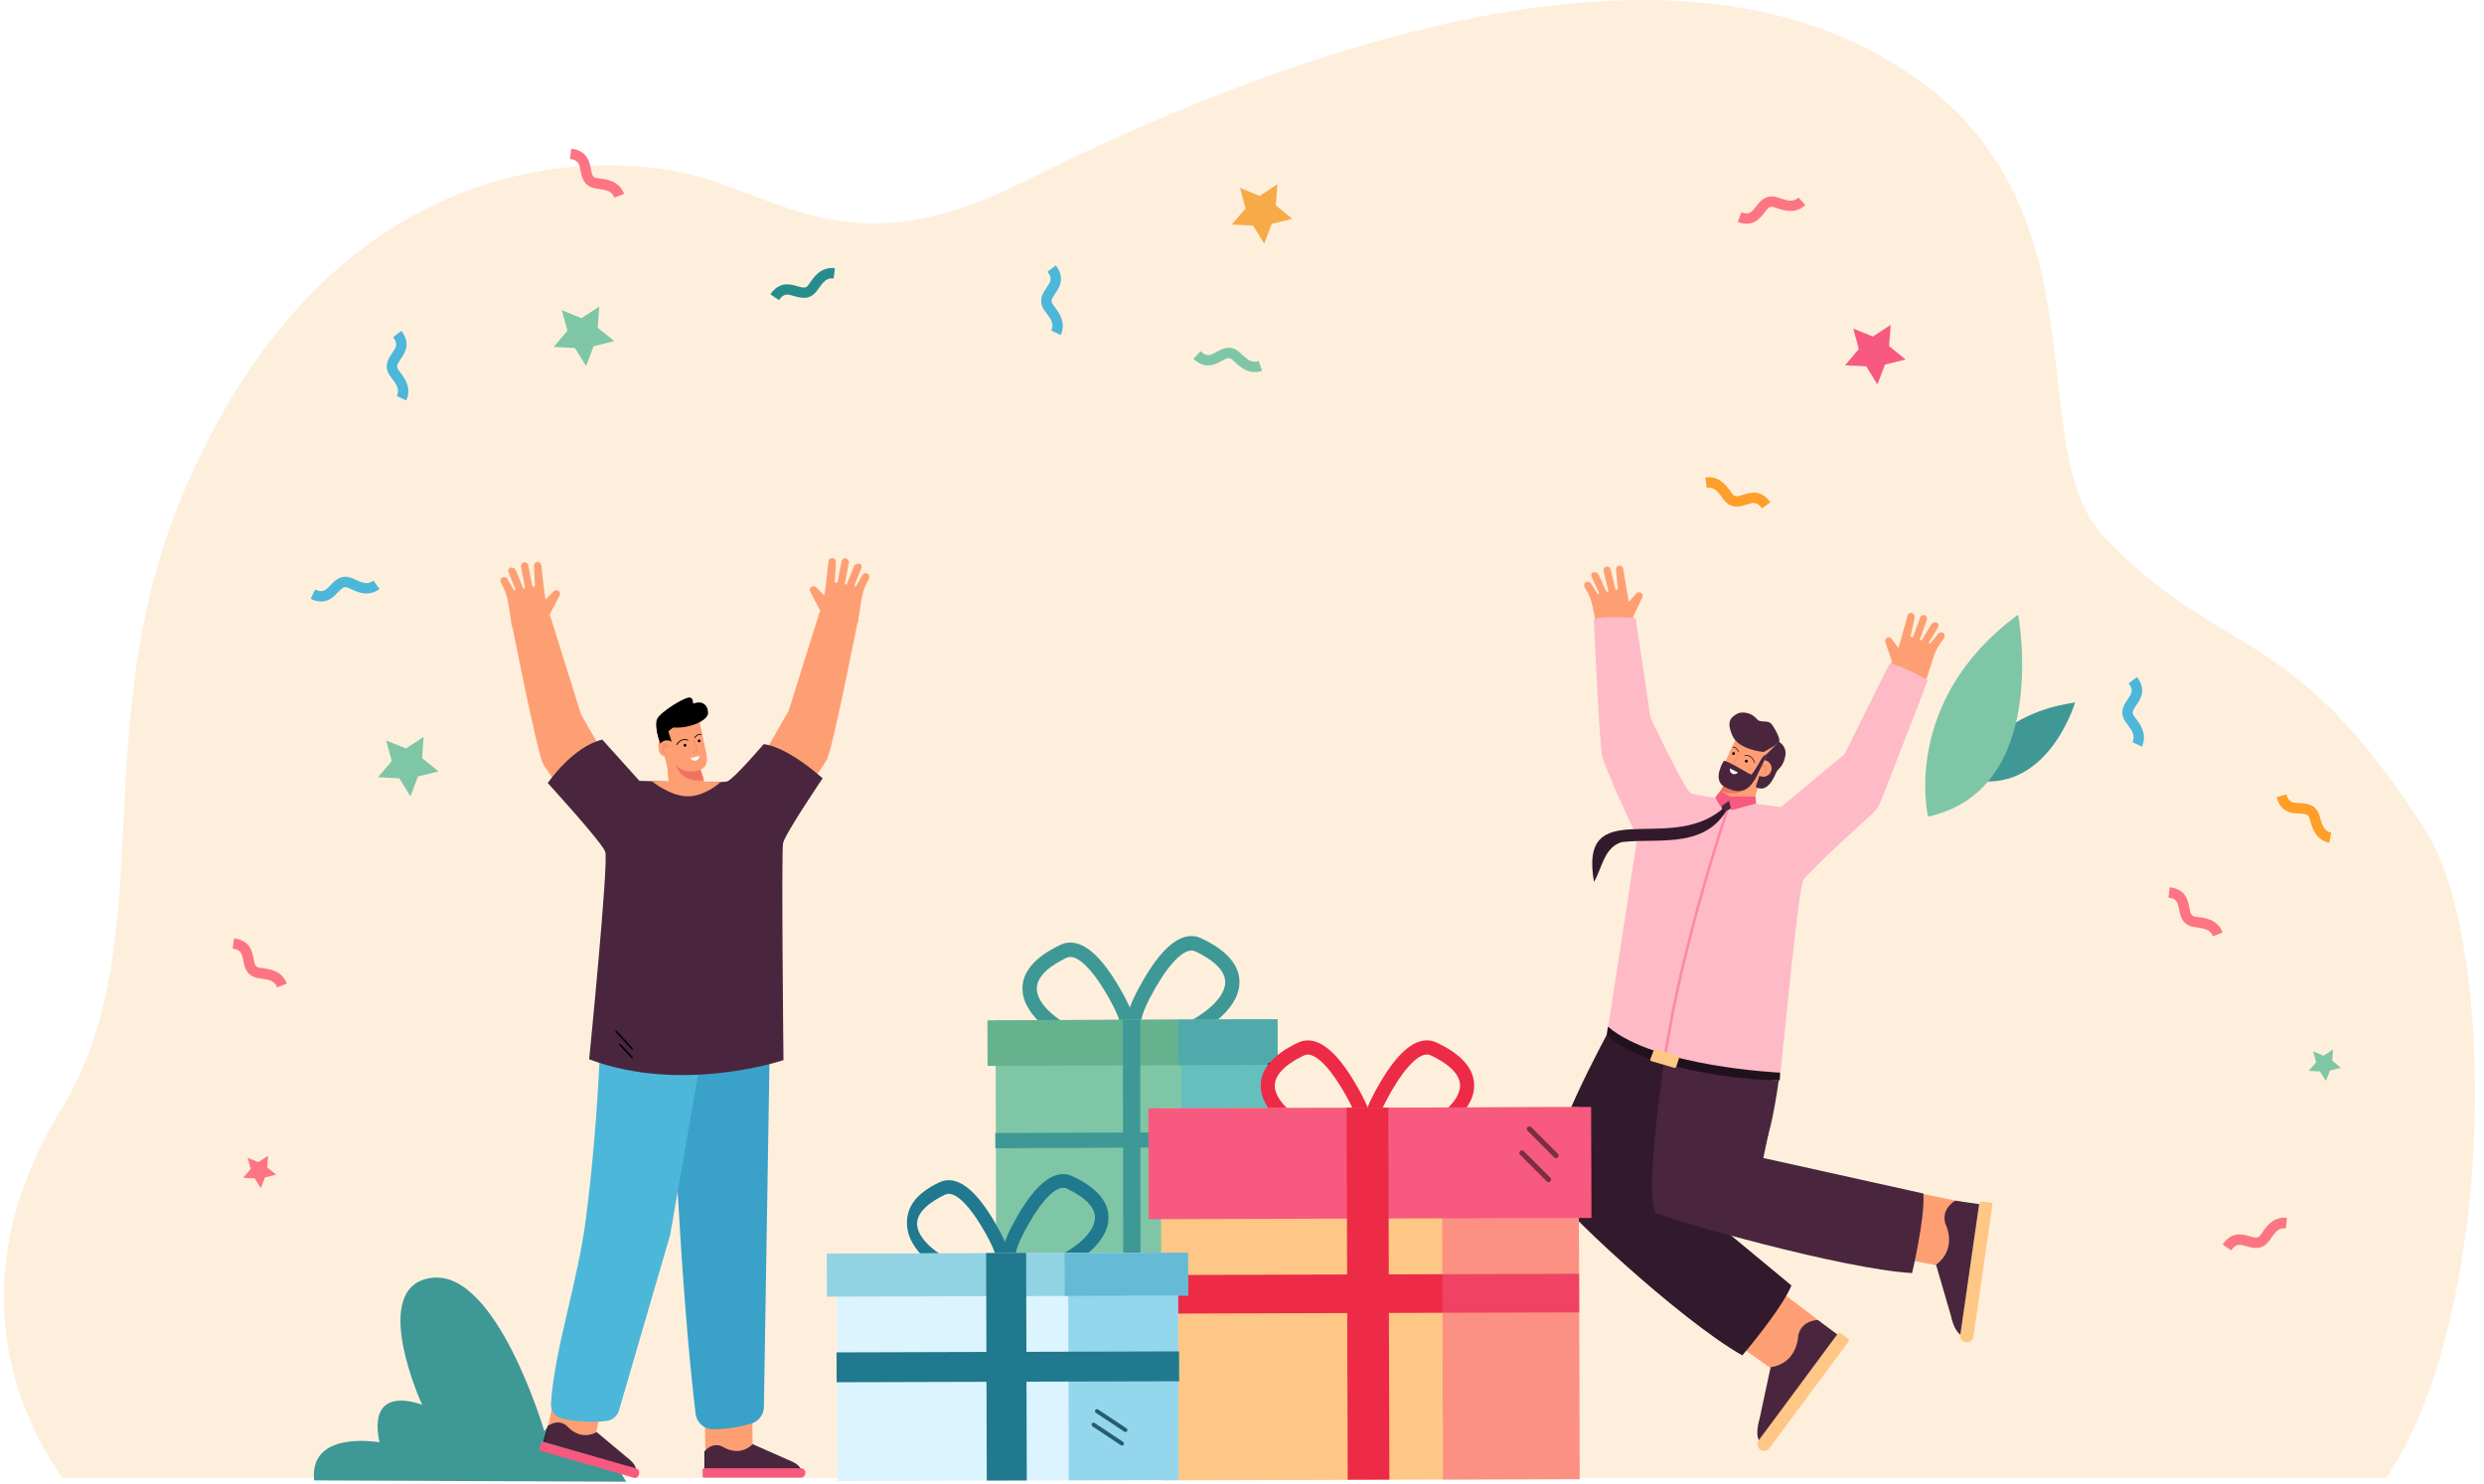 <svg width="251" height="150" viewBox="0 0 251 150" fill="none" xmlns="http://www.w3.org/2000/svg">
<path d="M241.133 149.391C252.181 133.025 252.397 95.503 245.132 84.028C231.615 62.666 224.406 66.767 212.57 54.21C203.418 44.503 214.926 17.159 187.311 4.263C159.706 -8.633 118.011 11.139 102.908 18.617C87.796 26.095 80.71 21.232 71.943 18.241C63.176 15.249 35.12 13.03 19.266 48.096C7.946 73.126 16.863 94.61 6.144 112.199C-4.491 129.667 2.08 143.362 6.303 149.391H241.133Z" fill="#FEEFDC"/>
<path d="M198.99 78.772C198.99 78.772 200.52 72.313 209.679 71.004C209.679 71.004 206.867 80.547 198.99 78.772Z" fill="#3F9896"/>
<path d="M194.821 82.543C194.821 82.543 192.029 70.858 203.925 62.129C203.925 62.129 207.273 79.8 194.821 82.543Z" fill="#7FC6A6"/>
<path d="M63.298 149.765C63.007 149.529 58.192 140.227 55 144.657C55 144.657 50.223 128.384 43.661 129.155C37.11 129.927 42.657 141.995 42.657 141.995C42.657 141.995 37.053 139.69 38.349 145.786C38.349 145.786 31.206 144.488 31.741 149.633L63.298 149.765Z" fill="#3E9896"/>
<path d="M180.555 139.459L184.052 133.715L182.949 132.828L178.93 129.803L175.432 135.809L180.555 139.459Z" fill="#FE9F73"/>
<path d="M162.749 103.872C162.749 103.872 155.624 116.771 156.524 119.97C156.974 121.541 169.744 133.436 176.056 136.999C176.056 136.999 180.047 132.317 181.019 129.932L167.727 118.909L170.44 108.656L166.696 98.768L162.749 103.872Z" fill="#33192C"/>
<path d="M178.654 114.772C178.654 114.772 179.176 113.158 179.728 109.261C179.902 108.01 179.887 102.731 179.858 102.062C179.742 99.255 172.327 97.379 166.638 99.517C160.95 101.655 174.823 115.179 174.823 115.179L178.654 114.772Z" fill="#49263E"/>
<path d="M198.462 128.43L199.159 122.788C199.231 122.177 198.825 121.61 198.201 121.479L192.629 120.33L192.121 127.209L198.462 128.43Z" fill="#FE9F73"/>
<path d="M168.322 106.096C168.322 106.096 165.927 121.976 167.422 122.645C168.917 123.314 185.968 128.244 193.209 128.68C193.209 128.68 194.515 123.197 194.356 120.638L178.175 117.046L178.683 114.676L169.555 107.07L168.322 106.096Z" fill="#49263E"/>
<path d="M185.924 85.158C185.924 85.158 189.219 81.9 189.581 81.362C190.394 80.141 194.82 68.114 194.82 68.114L191.178 66.893L186.621 76.083L182.297 81.435L185.924 85.158Z" fill="#FE9F73"/>
<path d="M196.344 63.972C196.184 63.855 195.966 63.899 195.836 64.059L195.067 65.019C195.038 65.048 195.009 65.063 194.965 65.048C194.907 65.034 194.893 64.961 194.922 64.917L195.85 63.376C195.952 63.201 195.879 62.998 195.691 62.925C195.502 62.852 195.255 62.939 195.139 63.114L194.196 64.684C194.167 64.728 194.123 64.743 194.094 64.728L194.065 64.713C194.022 64.699 193.993 64.641 194.007 64.597L194.704 62.678C194.777 62.489 194.689 62.285 194.515 62.198C194.312 62.111 194.094 62.212 194.022 62.416L193.325 64.35C193.311 64.394 193.253 64.423 193.209 64.408L193.122 64.379C193.079 64.365 193.05 64.321 193.064 64.277L193.47 62.416C193.514 62.227 193.398 62.023 193.209 61.965C193.006 61.907 192.788 62.038 192.745 62.241C192.745 62.241 191.976 65.048 191.816 65.484L191.192 64.626C191.105 64.437 190.887 64.365 190.699 64.452C190.51 64.539 190.438 64.757 190.525 64.946L191.279 67.2C191.337 67.317 191.584 67.418 191.802 67.433C193.79 68.32 194.094 68.451 194.66 68.64L195.371 66.43C195.575 65.79 195.894 65.193 196.315 64.67L196.416 64.539C196.561 64.335 196.532 64.103 196.344 63.972Z" fill="#FE9F73"/>
<path d="M160.268 58.831C160.442 58.744 160.66 58.802 160.761 58.977L161.414 60.009C161.429 60.038 161.472 60.053 161.516 60.053C161.574 60.038 161.603 59.98 161.574 59.922L160.819 58.279C160.732 58.09 160.834 57.901 161.022 57.843C161.226 57.799 161.458 57.915 161.545 58.104L162.314 59.777C162.328 59.82 162.372 59.835 162.416 59.82H162.445C162.488 59.806 162.517 59.762 162.517 59.718L162.038 57.726C161.995 57.537 162.096 57.334 162.285 57.275C162.488 57.217 162.706 57.334 162.749 57.537L163.228 59.544C163.243 59.588 163.286 59.617 163.33 59.617L163.417 59.588C163.46 59.573 163.489 59.529 163.489 59.486L163.286 57.581C163.272 57.392 163.402 57.203 163.591 57.174C163.809 57.145 163.997 57.29 164.026 57.494C164.026 57.494 164.476 60.373 164.592 60.824L165.303 60.038C165.405 59.864 165.637 59.806 165.811 59.922C165.985 60.024 166.043 60.257 165.927 60.431L164.926 62.583C164.853 62.7 164.592 62.758 164.375 62.758C162.299 63.427 161.98 63.514 161.4 63.63L160.935 61.347C160.805 60.693 160.558 60.053 160.195 59.486L160.108 59.34C160.021 59.181 160.079 58.933 160.268 58.831Z" fill="#FE9F73"/>
<path d="M175.519 74.432L174.112 77.456C174.112 77.456 173.589 78.46 174.431 78.998L173.27 80.888C172.965 81.368 173.415 81.383 173.822 81.761C174.025 81.95 174.286 82.139 174.605 82.284C175.621 82.764 176.535 82.255 176.796 81.906C177.058 81.557 177.653 79.609 177.653 79.609L178.103 78.722L179.612 75.173L175.519 74.432Z" fill="#FE9F73"/>
<path d="M177.275 77.094C177.29 77.094 177.304 77.094 177.304 77.094C177.333 77.079 177.348 77.064 177.333 77.035C177.333 77.021 177.029 76.148 176.289 76.337C176.26 76.337 176.245 76.366 176.26 76.395C176.26 76.425 176.289 76.439 176.318 76.425C176.971 76.265 177.246 77.035 177.246 77.064C177.261 77.079 177.261 77.094 177.275 77.094Z" fill="#49263E"/>
<path d="M175.636 76.015C175.65 76.015 175.665 76.015 175.679 76.015C175.708 76 175.708 75.971 175.708 75.957C175.694 75.928 175.447 75.389 175.099 75.491C175.07 75.491 175.055 75.52 175.07 75.549C175.07 75.579 175.099 75.593 175.128 75.579C175.404 75.506 175.621 75.986 175.636 75.986C175.621 76.015 175.636 76.015 175.636 76.015Z" fill="#49263E"/>
<path d="M176.332 76.873C176.303 76.946 176.332 77.033 176.405 77.062C176.477 77.091 176.564 77.062 176.593 76.989C176.622 76.916 176.593 76.829 176.521 76.8C176.448 76.771 176.376 76.8 176.332 76.873Z" fill="black"/>
<path d="M175.041 76.107C175.012 76.18 175.041 76.267 175.113 76.296C175.186 76.325 175.273 76.296 175.302 76.224C175.331 76.151 175.302 76.064 175.229 76.035C175.157 76.005 175.07 76.035 175.041 76.107Z" fill="black"/>
<path d="M179.409 75.321L178.233 76.004C178.233 76.004 175.679 75.83 175.041 74.332C174.402 72.82 174.954 72.5 175.519 72.151C175.795 71.976 176.782 71.831 177.537 72.689C177.943 73.154 178.639 72.66 179.075 73.27C179.51 73.896 179.946 74.812 179.757 75.001C179.554 75.19 179.409 75.321 179.409 75.321Z" fill="#49263E"/>
<path d="M179.568 74.871C179.568 74.871 180.569 75.278 180.41 76.354C180.25 77.43 179.641 77.751 179.51 78.027C179.365 78.303 178.668 80.295 177.406 79.539L178.509 76.224L179.554 75.191L179.568 74.871Z" fill="#49263E"/>
<path d="M177.406 77.305C177.203 77.727 177.391 78.236 177.812 78.425C178.233 78.629 178.741 78.44 178.93 78.018C179.133 77.596 178.944 77.087 178.523 76.898C178.102 76.709 177.609 76.884 177.406 77.305Z" fill="#FE9F73"/>
<path d="M178.016 78.157C178.175 78.23 178.335 78.157 178.422 78.055C178.524 77.939 178.553 77.779 178.466 77.648C178.35 77.459 178.161 77.459 178.059 77.473C178.132 77.401 178.219 77.357 178.306 77.357C178.495 77.343 178.654 77.488 178.654 77.488C178.669 77.502 178.683 77.502 178.683 77.488C178.698 77.473 178.698 77.459 178.683 77.459C178.683 77.459 178.509 77.299 178.291 77.313C178.175 77.328 178.059 77.386 177.972 77.502L177.914 77.575L177.987 77.546C178.001 77.546 178.262 77.444 178.422 77.677C178.509 77.808 178.451 77.953 178.379 78.026C178.306 78.113 178.175 78.186 178.016 78.113C178.001 78.113 177.987 78.113 177.987 78.128C177.987 78.142 178.001 78.157 178.016 78.157Z" fill="#F07162"/>
<path d="M176.898 79.104C176.898 79.104 176.042 80.791 173.836 79.947L174.431 79.002C174.417 79.016 175.679 79.933 176.898 79.104Z" fill="#F07162"/>
<path d="M174.184 76.905C174.184 76.905 172.951 78.825 174.272 79.537C176.173 80.555 176.869 79.523 177.406 78.665L178.306 76.803L178.494 76.236C178.291 76.324 178.117 76.484 178.001 76.687C177.754 77.123 177.087 78.287 176.956 78.287C176.753 78.272 174.576 76.862 174.184 76.905Z" fill="#49263E"/>
<path d="M175.491 77.512C175.505 77.512 175.505 77.512 175.52 77.512C175.534 77.498 175.534 77.483 175.52 77.483L175.157 77.149L175.766 76.204C175.766 76.189 175.766 76.174 175.766 76.174C175.752 76.16 175.737 76.174 175.737 76.174L175.113 77.149L175.491 77.512C175.476 77.512 175.476 77.512 175.491 77.512Z" fill="#F07162"/>
<path d="M175.621 78.084C175.607 78.069 174.794 77.662 174.794 77.662C174.794 77.662 174.736 78.055 175.041 78.2C175.346 78.36 175.621 78.084 175.621 78.084Z" fill="#FBFDFC"/>
<path d="M176.506 107.706C176.521 107.706 176.55 107.706 176.564 107.691L178.378 106.251C178.407 106.222 178.422 106.179 178.393 106.15C178.364 106.12 178.32 106.106 178.291 106.135L176.477 107.575C176.448 107.604 176.434 107.647 176.463 107.676C176.477 107.706 176.492 107.706 176.506 107.706Z" fill="black"/>
<path d="M176.375 108.577C176.39 108.577 176.419 108.577 176.434 108.563L177.798 107.501C177.827 107.472 177.841 107.429 177.812 107.4C177.783 107.37 177.74 107.356 177.711 107.385L176.346 108.447C176.317 108.476 176.303 108.519 176.332 108.548C176.346 108.563 176.361 108.577 176.375 108.577Z" fill="black"/>
<path d="M165.274 62.48C165.274 62.48 166.812 72.558 166.74 72.456C166.667 72.354 170.223 79.814 170.832 80.163C171.442 80.498 179.96 81.574 179.96 81.574L186.389 76.222L190.931 67.061C191.947 67.148 194.805 68.748 194.805 68.748L190.075 80.949C189.886 81.443 189.581 81.894 189.175 82.257C187.462 83.813 182.616 88.249 182.209 88.976C181.701 89.863 179.844 109.219 179.844 109.219C165.347 108.23 162.386 104.522 162.386 104.522C162.386 104.522 165.332 85.588 165.434 84.613C165.434 84.613 163.359 80.251 162.706 78.578C162.706 78.578 162.212 77.429 161.907 76.455C161.617 75.466 161.051 62.567 161.051 62.567C162.27 62.189 165.274 62.48 165.274 62.48Z" fill="#FEBAC7"/>
<g opacity="0.5">
<path d="M168.351 107.012C170.049 95.305 174.91 81.17 174.954 81.025L174.707 80.938C174.663 81.083 169.787 95.247 168.09 106.983L168.351 107.012Z" fill="#F7597F"/>
</g>
<path d="M174.939 80.945C174.634 81.309 174.3 81.556 173.967 81.832C168.539 86.341 159.513 80.189 161.066 89.133C161.806 87.926 162.009 86.021 163.46 85.279C163.663 85.177 163.881 85.104 164.113 85.09C167.799 84.712 172.907 85.919 174.939 80.945Z" fill="#33192C"/>
<path d="M174.953 81.701L174.387 81.978L173.996 81.803L173.894 81.018L174.518 80.654L175.084 80.872L174.953 81.701Z" fill="#49263E"/>
<path d="M174.837 80.524L173.851 79.928L173.314 80.611L173.865 81.542L174.707 80.946L174.953 81.891L177.464 81.207L177.377 80.495L174.837 80.524Z" fill="#F7597F"/>
<path d="M179.873 108.419C179.873 108.419 167.19 107.837 162.474 103.766L162.357 104.58C162.357 104.58 164.07 106.616 169.802 107.925C175.519 109.248 179.829 109.204 179.829 109.204L179.873 108.419Z" fill="#21111D"/>
<path d="M169.671 106.924L169.381 107.826C169.352 107.913 169.265 107.957 169.178 107.928L166.87 107.259C166.783 107.23 166.725 107.128 166.769 107.041L167.103 106.154C167.132 106.066 167.219 106.023 167.306 106.052L169.584 106.706C169.657 106.75 169.7 106.837 169.671 106.924Z" fill="#FEC786"/>
<path d="M199.986 121.67L199.159 127.399L196.228 129.348L198.201 133.972L198.071 134.889C198.027 135.208 198.201 135.528 198.506 135.63C198.927 135.776 199.348 135.514 199.406 135.107L201.336 121.771C201.35 121.67 201.278 121.582 201.176 121.568L200.291 121.437C200.146 121.422 200.015 121.524 199.986 121.67Z" fill="#FEC786"/>
<path d="M199.986 121.71L197.577 121.361C197.577 121.361 196.112 122.132 196.576 123.703C196.576 123.703 197.868 126.16 195.633 127.833L197.142 133.024C197.142 133.024 197.403 134.42 198.085 134.9L199.986 121.71Z" fill="#49263E"/>
<path d="M185.678 134.83L182.224 139.484L178.726 139.804L178.277 144.821L177.725 145.563C177.536 145.824 177.537 146.188 177.754 146.421C178.059 146.741 178.552 146.712 178.785 146.392L186.809 135.572C186.868 135.499 186.853 135.383 186.766 135.325L186.04 134.787C185.924 134.685 185.765 134.714 185.678 134.83Z" fill="#FEC786"/>
<path d="M185.649 134.876L183.69 133.422C183.69 133.422 182.035 133.407 181.702 135.007C181.702 135.007 181.673 137.785 178.915 138.192L177.783 143.471C177.783 143.471 177.348 144.823 177.725 145.565L185.649 134.876Z" fill="#49263E"/>
<path d="M116.18 105.955C115.331 105.959 114.706 105.71 114.281 105.211C113.27 104.017 114.012 101.913 114.813 100.362C115.692 98.659 116.566 97.309 117.416 96.35C119.159 94.378 120.536 94.441 121.38 94.838C124.051 96.095 125.35 97.656 125.238 99.471C125.067 102.182 121.639 104.496 118.529 105.504C117.616 105.803 116.835 105.955 116.18 105.955ZM120.399 96.076C119.315 96.081 117.718 97.901 116.107 101.032C115.204 102.784 115.096 103.924 115.394 104.276C115.506 104.408 116.034 104.795 118.094 104.129C120.809 103.254 123.685 101.238 123.802 99.388C123.895 97.94 122.205 96.834 120.775 96.159C120.653 96.1 120.531 96.076 120.399 96.076Z" fill="#3E9896"/>
<path d="M112.421 106.582C111.771 106.582 110.985 106.44 110.067 106.146C106.952 105.158 103.515 102.863 103.324 100.152C103.197 98.337 104.486 96.771 107.152 95.499C107.997 95.098 109.369 95.029 111.127 96.987C111.981 97.941 112.865 99.281 113.754 100.979C114.564 102.525 115.316 104.624 114.315 105.823C113.895 106.327 113.27 106.577 112.421 106.582ZM107.777 96.806C106.352 97.486 104.672 98.601 104.77 100.05C104.896 101.899 107.787 103.895 110.502 104.757C112.562 105.412 113.09 105.021 113.202 104.889C113.495 104.536 113.383 103.396 112.469 101.65C110.643 98.156 108.842 96.297 107.777 96.806Z" fill="#3E9896"/>
<path d="M128.323 127.344L100.654 127.452L100.6 103.129L128.27 103.021L128.323 127.344Z" fill="#7FC6A6"/>
<path d="M129.105 107.626L99.789 107.738L99.775 103.134L129.095 103.021L129.105 107.626Z" fill="#66B28E"/>
<path d="M124.012 122.204C123.983 122.204 123.949 122.195 123.924 122.17L121.615 120.149C121.541 120.086 121.522 119.954 121.571 119.856C121.62 119.758 121.722 119.729 121.795 119.797L124.105 121.818C124.178 121.881 124.198 122.014 124.149 122.111C124.115 122.17 124.066 122.204 124.012 122.204Z" fill="black"/>
<path d="M123.734 123.656C123.704 123.656 123.67 123.646 123.646 123.621L121.336 121.601C121.263 121.537 121.244 121.405 121.292 121.307C121.341 121.209 121.444 121.18 121.517 121.248L123.826 123.269C123.9 123.333 123.919 123.465 123.87 123.563C123.841 123.621 123.787 123.656 123.734 123.656Z" fill="black"/>
<path d="M115.248 127.397L113.5 127.402L113.461 103.079L115.209 103.074L115.248 127.397Z" fill="#3E9896"/>
<g opacity="0.5">
<path d="M128.323 127.337L119.408 127.371L119.369 107.657L128.279 107.623L128.323 127.337Z" fill="#4CB7D8"/>
</g>
<g opacity="0.5">
<path d="M129.105 107.626L119.085 107.665L119.076 103.061L129.095 103.021L129.105 107.626Z" fill="#3AA1C9"/>
</g>
<path d="M100.575 116.059L100.57 114.523L128.362 114.41L128.367 115.947L100.575 116.059Z" fill="#3E9896"/>
<path d="M128.314 122.964C128.226 122.964 128.152 122.871 128.152 122.753L128.118 107.629C128.118 107.512 128.192 107.414 128.279 107.414C128.367 107.414 128.441 107.507 128.441 107.624L128.475 122.749C128.475 122.866 128.401 122.964 128.314 122.964Z" fill="black"/>
<path d="M140.042 116.306C139.207 116.306 138.591 116.066 138.176 115.572C137.18 114.398 137.913 112.328 138.699 110.807C139.563 109.133 140.422 107.802 141.257 106.863C142.976 104.925 144.324 104.984 145.159 105.375C147.79 106.613 149.065 108.145 148.952 109.931C148.781 112.597 145.412 114.873 142.356 115.866C141.453 116.155 140.681 116.301 140.042 116.306ZM144.187 106.584C143.122 106.589 141.55 108.38 139.963 111.457C139.075 113.184 138.967 114.3 139.26 114.647C139.373 114.78 139.89 115.156 141.916 114.501C144.587 113.64 147.414 111.658 147.531 109.838C147.619 108.414 145.964 107.323 144.553 106.662C144.441 106.608 144.319 106.584 144.187 106.584Z" fill="#ED2B47"/>
<path d="M136.345 116.287C135.706 116.287 134.934 116.145 134.031 115.861C130.965 114.888 127.581 112.632 127.4 109.965C127.278 108.179 128.543 106.638 131.165 105.385C131.995 104.989 133.347 104.921 135.076 106.848C135.916 107.788 136.785 109.109 137.659 110.777C138.455 112.299 139.197 114.359 138.211 115.543C137.796 116.037 137.175 116.287 136.345 116.287ZM131.775 106.672C130.374 107.343 128.719 108.439 128.816 109.863C128.943 111.683 131.785 113.645 134.456 114.496C136.482 115.137 137 114.755 137.112 114.628C137.4 114.281 137.293 113.16 136.389 111.443C134.593 108.003 132.82 106.173 131.775 106.672Z" fill="#ED2B47"/>
<path d="M159.503 111.909L117.293 112.031L117.402 149.629L159.612 149.506L159.503 111.909Z" fill="#FEC786"/>
<path d="M160.767 111.896L116.037 112.025L116.07 123.23L160.8 123.1L160.767 111.896Z" fill="#F7597F"/>
<path d="M157.238 117.068C157.17 117.068 157.106 117.043 157.053 116.99L154.358 114.294C154.255 114.191 154.255 114.029 154.358 113.927C154.46 113.824 154.621 113.824 154.724 113.927L157.419 116.623C157.521 116.725 157.521 116.887 157.419 116.99C157.37 117.043 157.302 117.068 157.238 117.068Z" fill="black"/>
<path d="M156.477 119.486C156.408 119.486 156.345 119.461 156.291 119.408L153.596 116.712C153.493 116.609 153.493 116.447 153.596 116.345C153.698 116.242 153.859 116.242 153.962 116.345L156.657 119.041C156.76 119.143 156.76 119.305 156.657 119.408C156.613 119.461 156.545 119.486 156.477 119.486Z" fill="black"/>
<path d="M159.569 132.652L159.558 128.752L115.936 128.879L115.947 132.778L159.569 132.652Z" fill="#ED2B47"/>
<path d="M140.285 111.957L136.072 111.969L136.181 149.566L140.394 149.554L140.285 111.957Z" fill="#ED2B47"/>
<g opacity="0.5">
<path d="M159.544 123.093L145.731 123.133L145.808 149.55L159.621 149.51L159.544 123.093Z" fill="#F7597F"/>
</g>
<g opacity="0.5">
<path d="M160.762 111.898L145.245 111.943L145.278 123.148L160.795 123.103L160.762 111.898Z" fill="#F7597F"/>
</g>
<path d="M103.451 129.387C102.65 129.387 102.059 129.158 101.659 128.683C100.702 127.553 101.405 125.571 102.162 124.103C102.992 122.493 103.817 121.221 104.618 120.316C106.268 118.452 107.567 118.51 108.363 118.887C110.887 120.076 112.113 121.549 112.005 123.266C111.844 125.825 108.607 128.013 105.668 128.967C104.804 129.241 104.066 129.383 103.451 129.387ZM107.435 120.052C106.41 120.057 104.906 121.779 103.378 124.734C102.523 126.393 102.421 127.465 102.704 127.797C102.811 127.925 103.309 128.287 105.253 127.66C107.816 126.833 110.536 124.93 110.643 123.178C110.731 121.808 109.134 120.766 107.787 120.13C107.675 120.076 107.557 120.052 107.435 120.052Z" fill="#20798E"/>
<path d="M99.897 129.976C99.281 129.976 98.544 129.839 97.67 129.565C94.726 128.631 91.83 126.449 91.655 123.89C91.537 122.172 92.397 120.709 94.916 119.505C95.712 119.124 97.011 119.06 98.671 120.915C99.477 121.815 100.311 123.087 101.151 124.687C101.918 126.15 102.631 128.132 101.684 129.262C101.293 129.737 100.697 129.976 99.897 129.976ZM95.512 120.743C94.164 121.389 92.577 122.441 92.67 123.811C92.792 125.558 95.522 127.447 98.09 128.259C100.038 128.875 100.536 128.509 100.639 128.381C100.917 128.049 100.81 126.972 99.945 125.323C98.217 122.02 96.518 120.264 95.512 120.743Z" fill="#20798E"/>
<path d="M119.028 126.615L84.571 126.715L84.638 149.697L119.095 149.597L119.028 126.615Z" fill="#DCF4FF"/>
<path d="M120.056 126.605L83.543 126.711L83.556 131.061L120.068 130.955L120.056 126.605Z" fill="#91D3E2"/>
<path d="M113.724 144.745C113.685 144.745 113.646 144.736 113.612 144.711L110.736 142.803C110.643 142.739 110.619 142.617 110.677 142.524C110.741 142.431 110.863 142.407 110.956 142.465L113.832 144.374C113.924 144.437 113.949 144.56 113.89 144.653C113.851 144.711 113.788 144.745 113.724 144.745Z" fill="black"/>
<path d="M113.378 146.113C113.338 146.113 113.299 146.103 113.265 146.078L110.389 144.17C110.297 144.107 110.272 143.984 110.331 143.891C110.394 143.798 110.516 143.774 110.609 143.833L113.485 145.741C113.578 145.804 113.602 145.927 113.544 146.02C113.509 146.083 113.446 146.113 113.378 146.113Z" fill="black"/>
<path d="M103.687 126.639L99.644 126.65L99.71 149.652L103.753 149.64L103.687 126.639Z" fill="#20798E"/>
<g opacity="0.5">
<path d="M119.039 130.972L107.941 131.004L107.995 149.631L119.093 149.599L119.039 130.972Z" fill="#4CB7D8"/>
</g>
<g opacity="0.5">
<path d="M120.056 126.616L107.576 126.652L107.588 131.002L120.068 130.966L120.056 126.616Z" fill="#3AA1C9"/>
</g>
<path d="M119.151 139.613L119.142 136.594L84.529 136.694L84.538 139.713L119.151 139.613Z" fill="#20798E"/>
<path d="M70.63 72.698L71.351 76.126C71.351 76.126 71.633 77.217 70.7 77.557L71.181 78.988C71.365 79.526 71.153 80.107 70.658 80.39C70.418 80.532 70.121 80.645 69.781 80.716C68.679 80.943 67.915 80.248 67.732 79.852C67.548 79.455 67.421 77.429 67.421 77.429L67.18 76.466L66.516 72.684L70.63 72.698Z" fill="#FE9F73"/>
<path d="M68.269 77.08C68.269 77.08 68.721 78.907 71.054 78.596L70.7 77.548C70.686 77.548 69.258 78.157 68.269 77.08Z" fill="#F07162"/>
<path d="M68.354 75.038C68.34 75.038 68.326 75.038 68.326 75.038C68.297 75.024 68.297 74.996 68.311 74.968C68.311 74.953 68.806 74.188 69.485 74.528C69.513 74.543 69.513 74.571 69.499 74.585C69.485 74.613 69.457 74.613 69.442 74.599C68.849 74.302 68.41 74.982 68.396 75.01C68.382 75.024 68.368 75.038 68.354 75.038Z" fill="black"/>
<path d="M66.672 74.896H67.704L67.916 75.038C67.916 75.038 67.478 73.394 67.223 73.111C66.983 72.814 66.672 74.896 66.672 74.896Z" fill="black"/>
<path d="M70.177 74.371C70.163 74.371 70.149 74.371 70.135 74.357C70.121 74.343 70.106 74.315 70.121 74.286C70.135 74.272 70.488 73.805 70.813 73.975C70.842 73.989 70.842 74.017 70.827 74.031C70.813 74.06 70.785 74.06 70.771 74.046C70.516 73.904 70.191 74.329 70.191 74.329C70.205 74.357 70.191 74.357 70.177 74.371Z" fill="black"/>
<path d="M69.316 75.012C69.33 75.083 69.287 75.168 69.202 75.182C69.132 75.196 69.047 75.153 69.033 75.068C69.019 74.998 69.061 74.913 69.146 74.898C69.231 74.898 69.301 74.941 69.316 75.012Z" fill="black"/>
<path d="M70.742 74.578C70.756 74.649 70.714 74.734 70.629 74.748C70.558 74.763 70.474 74.72 70.459 74.635C70.445 74.564 70.488 74.479 70.572 74.465C70.657 74.451 70.728 74.508 70.742 74.578Z" fill="black"/>
<path d="M68.17 75.21C68.269 75.663 67.972 76.117 67.52 76.201C67.068 76.301 66.615 76.003 66.531 75.55C66.431 75.097 66.728 74.643 67.181 74.558C67.633 74.459 68.085 74.757 68.17 75.21Z" fill="#FE9F73"/>
<path d="M67.307 75.892C67.138 75.935 66.996 75.821 66.926 75.708C66.855 75.566 66.869 75.411 66.982 75.297C67.138 75.141 67.322 75.184 67.42 75.226C67.364 75.141 67.293 75.085 67.208 75.056C67.025 75 66.841 75.113 66.841 75.113C66.827 75.113 66.813 75.113 66.813 75.099C66.813 75.085 66.813 75.071 66.827 75.071C66.841 75.071 67.039 74.957 67.237 75.014C67.35 75.042 67.449 75.141 67.505 75.269L67.548 75.34L67.477 75.297C67.463 75.297 67.237 75.141 67.025 75.34C66.912 75.453 66.926 75.595 66.982 75.694C67.039 75.793 67.152 75.892 67.307 75.864C67.322 75.864 67.336 75.864 67.336 75.878C67.322 75.864 67.322 75.878 67.307 75.892C67.307 75.878 67.307 75.892 67.307 75.892Z" fill="#F07162"/>
<path d="M69.993 75.866C69.979 75.866 69.979 75.866 69.965 75.852C69.965 75.838 69.965 75.824 69.979 75.824L70.403 75.569L70.036 74.52C70.036 74.506 70.036 74.492 70.05 74.492C70.064 74.492 70.078 74.492 70.078 74.506L70.46 75.597L69.993 75.866C70.008 75.866 69.993 75.866 69.993 75.866Z" fill="#F07162"/>
<path d="M69.739 76.377C69.753 76.377 70.644 76.164 70.644 76.164C70.644 76.164 70.615 76.561 70.276 76.632C69.937 76.717 69.739 76.377 69.739 76.377Z" fill="#FBFDFC"/>
<path d="M66.672 74.885C66.672 74.885 66.064 73.341 66.417 72.632C66.785 71.924 69.386 70.295 69.782 70.521C70.192 70.748 69.923 71.187 69.923 71.187C69.923 71.187 70.984 70.592 71.45 71.541C71.916 72.491 69.57 73.426 68.029 73.27C68.029 73.256 67.124 73.737 66.672 74.885Z" fill="black"/>
<path d="M70.672 72.95L71.393 76.378C71.393 76.378 71.676 77.469 70.743 77.809L71.223 79.24C71.407 79.778 71.195 80.359 70.7 80.642C70.46 80.784 70.163 80.897 69.824 80.968C68.721 81.195 67.958 80.5 67.774 80.104C67.59 79.707 67.463 77.681 67.463 77.681L67.223 76.718L66.558 72.936L70.672 72.95Z" fill="#FE9F73"/>
<path d="M68.31 77.342C68.31 77.342 68.763 79.169 71.095 78.858L70.742 77.809C70.728 77.809 69.3 78.433 68.31 77.342Z" fill="#F07162"/>
<path d="M68.396 75.298C68.382 75.298 68.368 75.298 68.368 75.298C68.34 75.284 68.34 75.256 68.354 75.227C68.354 75.213 68.849 74.448 69.527 74.788C69.555 74.802 69.555 74.831 69.541 74.845C69.527 74.873 69.499 74.873 69.485 74.859C68.891 74.561 68.453 75.242 68.439 75.27C68.41 75.284 68.41 75.298 68.396 75.298Z" fill="black"/>
<path d="M66.713 75.159H67.745L67.957 75.301C67.957 75.301 67.519 73.658 67.264 73.374C67.024 73.091 66.713 75.159 66.713 75.159Z" fill="black"/>
<path d="M70.22 74.61C70.206 74.61 70.192 74.61 70.177 74.595C70.163 74.581 70.149 74.553 70.163 74.525C70.177 74.51 70.531 74.043 70.856 74.213C70.884 74.227 70.884 74.255 70.87 74.27C70.856 74.298 70.828 74.298 70.814 74.284C70.559 74.142 70.234 74.567 70.234 74.567C70.234 74.61 70.234 74.61 70.22 74.61Z" fill="black"/>
<path d="M69.357 75.305C69.371 75.376 69.329 75.461 69.244 75.475C69.173 75.489 69.088 75.447 69.074 75.362C69.06 75.291 69.102 75.206 69.187 75.192C69.258 75.177 69.343 75.234 69.357 75.305Z" fill="black"/>
<path d="M70.786 74.856C70.8 74.927 70.757 75.012 70.673 75.026C70.602 75.04 70.517 74.998 70.503 74.913C70.489 74.842 70.531 74.757 70.616 74.743C70.701 74.729 70.772 74.771 70.786 74.856Z" fill="black"/>
<path d="M68.212 75.501C68.311 75.955 68.014 76.408 67.561 76.493C67.109 76.578 66.657 76.295 66.572 75.841C66.473 75.388 66.77 74.935 67.222 74.85C67.675 74.751 68.113 75.034 68.212 75.501Z" fill="#FE9F73"/>
<path d="M67.336 76.14C67.166 76.183 67.025 76.069 66.954 75.956C66.883 75.814 66.897 75.659 67.01 75.545C67.166 75.389 67.35 75.432 67.449 75.475C67.392 75.389 67.322 75.333 67.237 75.305C67.053 75.248 66.869 75.361 66.869 75.361C66.855 75.361 66.841 75.361 66.841 75.347C66.841 75.333 66.841 75.319 66.855 75.319C66.869 75.319 67.067 75.205 67.265 75.262C67.378 75.29 67.477 75.389 67.534 75.517L67.576 75.588L67.505 75.545C67.491 75.545 67.265 75.389 67.053 75.588C66.94 75.701 66.954 75.843 67.01 75.942C67.067 76.041 67.18 76.14 67.336 76.112C67.35 76.112 67.364 76.112 67.364 76.126C67.364 76.126 67.364 76.14 67.336 76.14C67.35 76.14 67.336 76.14 67.336 76.14Z" fill="#F07162"/>
<path d="M70.036 76.116C70.022 76.116 70.022 76.116 70.007 76.102C70.007 76.088 70.007 76.074 70.022 76.074L70.446 75.819L70.078 74.77C70.078 74.756 70.078 74.742 70.092 74.742C70.106 74.742 70.121 74.742 70.121 74.756L70.502 75.847L70.036 76.116Z" fill="#F07162"/>
<path d="M69.767 76.623C69.782 76.623 70.672 76.41 70.672 76.41C70.672 76.41 70.644 76.807 70.305 76.878C69.98 76.963 69.767 76.623 69.767 76.623Z" fill="#FBFDFC"/>
<path d="M66.714 75.142C66.714 75.142 66.106 73.598 66.46 72.89C66.827 72.182 69.428 70.553 69.824 70.779C70.234 71.006 69.966 71.445 69.966 71.445C69.966 71.445 71.026 70.85 71.492 71.799C71.959 72.748 69.612 73.683 68.071 73.528C68.071 73.513 67.166 73.995 66.714 75.142Z" fill="black"/>
<path d="M76.087 147.732L71.295 147.789L71.21 142.689L75.988 142.023L76.087 147.732Z" fill="#FE9F73"/>
<path d="M59.942 146.388L55.136 145.425L56.139 140.424L61.045 140.792L59.942 146.388Z" fill="#FE9F73"/>
<path d="M67.703 103.541C67.887 108.811 68.664 129.423 70.29 142.909C70.403 143.802 71.152 144.468 72.043 144.468C73.032 144.468 74.404 144.34 75.93 143.887C76.665 143.66 77.174 142.995 77.189 142.215L77.853 101.175C77.853 101.076 77.853 100.977 77.839 100.878L77.811 100.679C77.641 99.56 76.482 98.894 75.436 99.291L68.834 101.827C68.141 102.096 67.689 102.79 67.703 103.541Z" fill="#3AA1C9"/>
<path d="M60.777 101.169C60.777 101.169 60.692 111.638 59.207 123.183C58.388 129.601 56.055 136.259 55.673 141.84C55.617 142.577 56.126 143.243 56.847 143.399C57.864 143.625 59.448 143.838 61.285 143.625C61.907 143.555 62.431 143.087 62.572 142.478L67.718 124.812L70.828 106.949L74.164 97.231L60.777 101.169Z" fill="#4CB7D8"/>
<path d="M80.469 81.197C80.469 81.197 83.296 77.343 83.579 76.734C84.201 75.36 86.759 62.398 86.759 62.398L82.858 61.746L79.691 71.847L76.157 77.995L80.469 81.197Z" fill="#FE9F73"/>
<path d="M87.636 57.962C87.452 57.877 87.24 57.948 87.141 58.132L86.519 59.223C86.505 59.251 86.463 59.279 86.42 59.265C86.364 59.251 86.335 59.194 86.35 59.138L87.042 57.409C87.127 57.211 87.014 57.013 86.802 56.984C86.59 56.942 86.35 57.069 86.279 57.268L85.572 59.024C85.558 59.067 85.516 59.095 85.473 59.081H85.445C85.388 59.067 85.36 59.024 85.374 58.968L85.77 56.899C85.812 56.701 85.685 56.503 85.501 56.446C85.289 56.389 85.077 56.531 85.035 56.743L84.639 58.826C84.625 58.883 84.582 58.911 84.526 58.897L84.427 58.883C84.385 58.868 84.356 58.826 84.356 58.783L84.469 56.814C84.484 56.616 84.342 56.432 84.144 56.404C83.918 56.375 83.734 56.545 83.72 56.758C83.72 56.758 83.381 59.747 83.296 60.2L82.519 59.421C82.406 59.251 82.165 59.208 81.996 59.322C81.826 59.435 81.784 59.676 81.897 59.846L83.028 62.013C83.098 62.127 83.367 62.183 83.593 62.169C85.756 62.75 86.095 62.835 86.689 62.934L87.056 60.568C87.169 59.888 87.396 59.223 87.735 58.628L87.82 58.472C87.905 58.302 87.834 58.061 87.636 57.962Z" fill="#FE9F73"/>
<path d="M57.949 81.589C57.949 81.589 55.122 77.736 54.839 77.127C54.217 75.753 51.658 62.79 51.658 62.79L55.56 62.139L58.727 72.239L62.261 78.388L57.949 81.589Z" fill="#FE9F73"/>
<path d="M50.782 58.358C50.966 58.273 51.178 58.344 51.277 58.528L51.899 59.619C51.913 59.647 51.955 59.676 51.998 59.662C52.054 59.647 52.083 59.591 52.068 59.534L51.376 57.806C51.291 57.608 51.404 57.409 51.616 57.381C51.828 57.338 52.068 57.466 52.139 57.664L52.846 59.421C52.86 59.463 52.902 59.492 52.945 59.477H52.973C53.03 59.463 53.058 59.421 53.044 59.364L52.648 57.296C52.606 57.097 52.733 56.899 52.917 56.843C53.129 56.786 53.341 56.928 53.383 57.14L53.779 59.222C53.793 59.279 53.835 59.307 53.892 59.293L53.991 59.279C54.033 59.265 54.062 59.222 54.062 59.18L53.949 57.211C53.934 57.013 54.076 56.828 54.274 56.8C54.5 56.772 54.684 56.942 54.698 57.154C54.698 57.154 55.037 60.143 55.122 60.597L55.899 59.817C56.013 59.647 56.253 59.605 56.422 59.718C56.592 59.832 56.635 60.072 56.521 60.242L55.391 62.41C55.32 62.523 55.051 62.58 54.825 62.566C52.662 63.147 52.323 63.231 51.729 63.331L51.361 60.965C51.248 60.285 51.022 59.619 50.683 59.024L50.598 58.868C50.513 58.698 50.584 58.457 50.782 58.358Z" fill="#FE9F73"/>
<path d="M64.607 78.921C64.607 78.921 72.807 79.218 73.485 78.978C74.164 78.737 77.161 75.223 77.161 75.223C77.161 75.223 79.182 75.223 83.126 78.666C83.126 78.666 79.309 84.304 79.126 85.225C78.942 86.146 79.168 107.154 79.168 107.154C79.168 107.154 68.933 110.611 59.532 107.069C59.532 107.069 61.526 87.081 61.158 86.089C60.791 85.097 55.348 79.147 55.348 79.147C55.348 79.147 57.864 75.464 60.861 74.756L64.607 78.921Z" fill="#49263E"/>
<path d="M65.865 78.961C65.865 78.961 67.732 80.491 69.499 80.491C71.266 80.491 72.821 79.046 72.821 79.046L65.865 78.961Z" fill="#FE9F73"/>
<path d="M63.872 106.091C63.858 106.091 63.83 106.077 63.816 106.063L62.204 104.306C62.176 104.278 62.176 104.221 62.204 104.193C62.232 104.165 62.289 104.165 62.317 104.193L63.929 105.95C63.957 105.978 63.957 106.035 63.929 106.063C63.9 106.077 63.886 106.091 63.872 106.091Z" fill="black"/>
<path d="M63.872 106.98C63.858 106.98 63.83 106.966 63.816 106.952L62.6 105.648C62.572 105.62 62.572 105.563 62.6 105.535C62.628 105.507 62.685 105.507 62.713 105.535L63.929 106.838C63.957 106.867 63.957 106.923 63.929 106.952C63.901 106.98 63.886 106.98 63.872 106.98Z" fill="black"/>
<path d="M71.181 148.391H75.379L77.09 146.535L80.214 148.391H80.893C81.119 148.391 81.331 148.547 81.373 148.773C81.43 149.085 81.204 149.354 80.907 149.354H71.124C71.054 149.354 70.997 149.298 70.997 149.227V148.589C70.983 148.476 71.068 148.391 71.181 148.391Z" fill="#F7597F"/>
<path d="M71.209 148.405V146.677C71.209 146.677 71.916 145.728 72.99 146.21C72.99 146.21 74.616 147.371 76.058 145.969L79.635 147.555C79.635 147.555 80.61 147.881 80.879 148.405H71.209Z" fill="#49263E"/>
<path d="M71.252 146.678H71.181V148.392H71.252V146.678Z" fill="black"/>
<path d="M54.91 145.728L58.953 146.89L61.101 145.572L63.589 148.221L64.296 148.434C64.424 148.462 64.522 148.561 64.565 148.675C64.706 149.114 64.296 149.539 63.985 149.341L54.584 146.635C54.514 146.621 54.471 146.536 54.5 146.479L54.669 145.87C54.712 145.756 54.811 145.686 54.91 145.728Z" fill="#F7597F"/>
<path d="M54.952 145.744L55.432 144.086C55.432 144.086 56.38 143.364 57.284 144.129C57.284 144.129 58.528 145.701 60.295 144.752L63.292 147.259C63.292 147.259 64.141 147.84 64.254 148.421L54.952 145.744Z" fill="#49263E"/>
<path d="M55.376 144.066L54.903 145.713L54.971 145.732L55.444 144.085L55.376 144.066Z" fill="black"/>
<path d="M25.02 117.018L26.109 117.469L27.085 116.82L27 117.996L27.911 118.73L26.775 119.003L26.353 120.103L25.743 119.106L24.579 119.05L25.33 118.156L25.02 117.018Z" fill="#FD7583"/>
<path d="M39.025 74.838L41.014 75.656L42.807 74.481L42.648 76.625L44.319 77.97L42.235 78.478L41.474 80.491L40.348 78.666L38.199 78.553L39.588 76.917L39.025 74.838Z" fill="#7FC6A6"/>
<path d="M233.736 106.274L234.788 106.706L235.745 106.076L235.661 107.214L236.543 107.929L235.435 108.202L235.032 109.265L234.431 108.296L233.295 108.24L234.037 107.374L233.736 106.274Z" fill="#7FC6A6"/>
<path d="M125.295 18.984L127.285 19.802L129.078 18.617L128.918 20.762L130.589 22.116L128.505 22.624L127.745 24.637L126.619 22.803L124.469 22.7L125.858 21.063L125.295 18.984Z" fill="#F7AB48"/>
<path d="M235.36 85.186C233.999 84.885 233.671 83.738 233.445 82.976C233.427 82.9 233.398 82.825 233.38 82.759C233.248 82.317 233.061 82.27 232.347 82.233C231.606 82.204 230.479 82.157 230.038 80.577L231.042 80.295C231.277 81.132 231.671 81.151 232.385 81.179C233.032 81.207 234.009 81.245 234.375 82.449C234.393 82.524 234.422 82.599 234.44 82.684C234.675 83.502 234.872 84.01 235.567 84.161L235.36 85.186Z" fill="#FF9E29"/>
<path d="M172.321 48.258C173.701 48.07 174.405 49.039 174.874 49.678C174.921 49.744 174.968 49.801 175.006 49.867C175.278 50.233 175.465 50.224 176.151 50.008C176.864 49.782 177.934 49.443 178.891 50.77L178.037 51.381C177.53 50.676 177.155 50.788 176.47 51.005C175.85 51.202 174.921 51.494 174.17 50.497C174.123 50.431 174.076 50.365 174.029 50.299C173.532 49.613 173.175 49.199 172.462 49.293L172.321 48.258Z" fill="#FF9E29"/>
<path d="M182.421 20.725C181.398 21.666 180.262 21.28 179.52 21.026C179.445 20.998 179.37 20.979 179.305 20.951C178.863 20.81 178.723 20.923 178.281 21.496C177.831 22.089 177.146 22.983 175.606 22.446L175.954 21.459C176.78 21.75 177.014 21.431 177.455 20.866C177.85 20.349 178.441 19.568 179.633 19.963C179.708 19.991 179.783 20.01 179.868 20.038C180.675 20.311 181.201 20.443 181.726 19.963L182.421 20.725Z" fill="#FD7583"/>
<path d="M28.981 99.417C28.484 98.119 27.301 97.959 26.512 97.856C26.437 97.846 26.362 97.837 26.287 97.828C25.827 97.762 25.752 97.592 25.621 96.887C25.48 96.153 25.264 95.043 23.64 94.846L23.509 95.89C24.372 96.003 24.447 96.388 24.588 97.094C24.71 97.733 24.898 98.693 26.137 98.872C26.212 98.881 26.297 98.89 26.381 98.909C27.226 99.022 27.752 99.135 28.005 99.803L28.981 99.417Z" fill="#FD7583"/>
<path d="M231.089 123.101C229.71 122.951 229.024 123.938 228.583 124.597C228.536 124.663 228.499 124.729 228.452 124.785C228.189 125.161 228.001 125.152 227.307 124.954C226.593 124.747 225.505 124.437 224.594 125.792L225.458 126.384C225.946 125.66 226.331 125.773 227.016 125.97C227.635 126.149 228.583 126.422 229.306 125.396C229.353 125.331 229.4 125.265 229.447 125.199C229.926 124.493 230.273 124.08 230.986 124.155L231.089 123.101Z" fill="#FD7583"/>
<path d="M107.179 33.864C107.752 32.594 107.029 31.635 106.56 31.005C106.513 30.939 106.466 30.882 106.419 30.816C106.147 30.44 106.213 30.271 106.616 29.678C107.039 29.057 107.677 28.126 106.682 26.828L105.847 27.468C106.382 28.164 106.156 28.484 105.753 29.076C105.387 29.612 104.833 30.421 105.574 31.428C105.621 31.494 105.668 31.559 105.724 31.625C106.241 32.303 106.522 32.763 106.231 33.413L107.179 33.864Z" fill="#4CB7D8"/>
<path d="M127.529 37.479C126.215 37.921 125.333 37.103 124.751 36.567C124.694 36.51 124.638 36.463 124.582 36.407C124.244 36.096 124.056 36.143 123.427 36.491C122.77 36.849 121.785 37.385 120.593 36.266L121.315 35.504C121.954 36.106 122.301 35.918 122.93 35.57C123.502 35.259 124.356 34.789 125.286 35.635C125.342 35.692 125.408 35.748 125.464 35.805C126.084 36.388 126.515 36.717 127.191 36.491L127.529 37.479Z" fill="#7FC6A6"/>
<path d="M56.774 31.353L58.755 32.162L60.557 30.986L60.397 33.131L62.068 34.476L59.984 34.993L59.224 36.997L58.088 35.172L55.948 35.069L57.337 33.422L56.774 31.353Z" fill="#7FC6A6"/>
<path d="M187.264 33.207L189.245 34.016L191.047 32.84L190.887 34.984L192.558 36.339L190.474 36.847L189.705 38.86L188.578 37.026L186.438 36.922L187.827 35.276L187.264 33.207Z" fill="#F7597F"/>
<path d="M63.063 19.597C62.566 18.299 61.383 18.139 60.594 18.035C60.519 18.026 60.444 18.017 60.369 18.007C59.909 17.941 59.834 17.772 59.703 17.067C59.562 16.333 59.346 15.223 57.722 15.025L57.591 16.07C58.454 16.182 58.529 16.568 58.67 17.273C58.792 17.913 58.98 18.872 60.219 19.051C60.294 19.061 60.379 19.07 60.463 19.089C61.308 19.202 61.834 19.315 62.087 19.983L63.063 19.597Z" fill="#FD7583"/>
<path d="M224.585 94.253C224.087 92.955 222.905 92.795 222.116 92.692C222.041 92.682 221.966 92.673 221.891 92.663C221.431 92.598 221.356 92.428 221.224 91.723C221.084 90.989 220.868 89.879 219.244 89.682L219.112 90.726C219.976 90.839 220.051 91.224 220.192 91.93C220.314 92.569 220.502 93.529 221.741 93.707C221.816 93.717 221.9 93.726 221.985 93.745C222.829 93.858 223.355 93.971 223.609 94.639L224.585 94.253Z" fill="#FD7583"/>
<path d="M38.349 59.536C37.232 60.364 36.143 59.866 35.429 59.527C35.354 59.499 35.289 59.461 35.223 59.433C34.801 59.245 34.641 59.348 34.153 59.866C33.637 60.411 32.867 61.23 31.393 60.533L31.844 59.584C32.632 59.96 32.904 59.668 33.393 59.151C33.834 58.681 34.51 57.966 35.655 58.474C35.73 58.502 35.805 58.539 35.88 58.577C36.65 58.934 37.157 59.123 37.739 58.69L38.349 59.536Z" fill="#4CB7D8"/>
<path d="M84.361 27.102C82.981 26.951 82.296 27.929 81.845 28.578C81.798 28.644 81.761 28.701 81.714 28.766C81.442 29.143 81.254 29.133 80.569 28.926C79.855 28.719 78.776 28.399 77.847 29.745L78.71 30.337C79.208 29.613 79.583 29.726 80.268 29.933C80.888 30.111 81.827 30.394 82.559 29.378C82.606 29.312 82.653 29.246 82.7 29.18C83.188 28.484 83.535 28.061 84.239 28.145L84.361 27.102Z" fill="#258D8C"/>
<path d="M41.052 40.479C41.625 39.209 40.902 38.25 40.433 37.62C40.386 37.554 40.339 37.497 40.292 37.432C40.02 37.055 40.085 36.886 40.489 36.293C40.911 35.673 41.55 34.741 40.555 33.443L39.719 34.083C40.254 34.779 40.029 35.099 39.625 35.691C39.259 36.228 38.706 37.036 39.447 38.043C39.494 38.109 39.541 38.175 39.597 38.24C40.113 38.918 40.395 39.379 40.104 40.028L41.052 40.479Z" fill="#4CB7D8"/>
<path d="M216.428 75.466C217 74.196 216.278 73.236 215.808 72.606C215.761 72.54 215.714 72.484 215.668 72.418C215.395 72.042 215.461 71.872 215.865 71.28C216.287 70.659 216.925 69.728 215.93 68.43L215.095 69.069C215.63 69.765 215.405 70.085 215.001 70.678C214.635 71.214 214.081 72.023 214.823 73.029C214.87 73.095 214.917 73.161 214.973 73.227C215.489 73.904 215.771 74.365 215.48 75.014L216.428 75.466Z" fill="#4CB7D8"/>
</svg>
